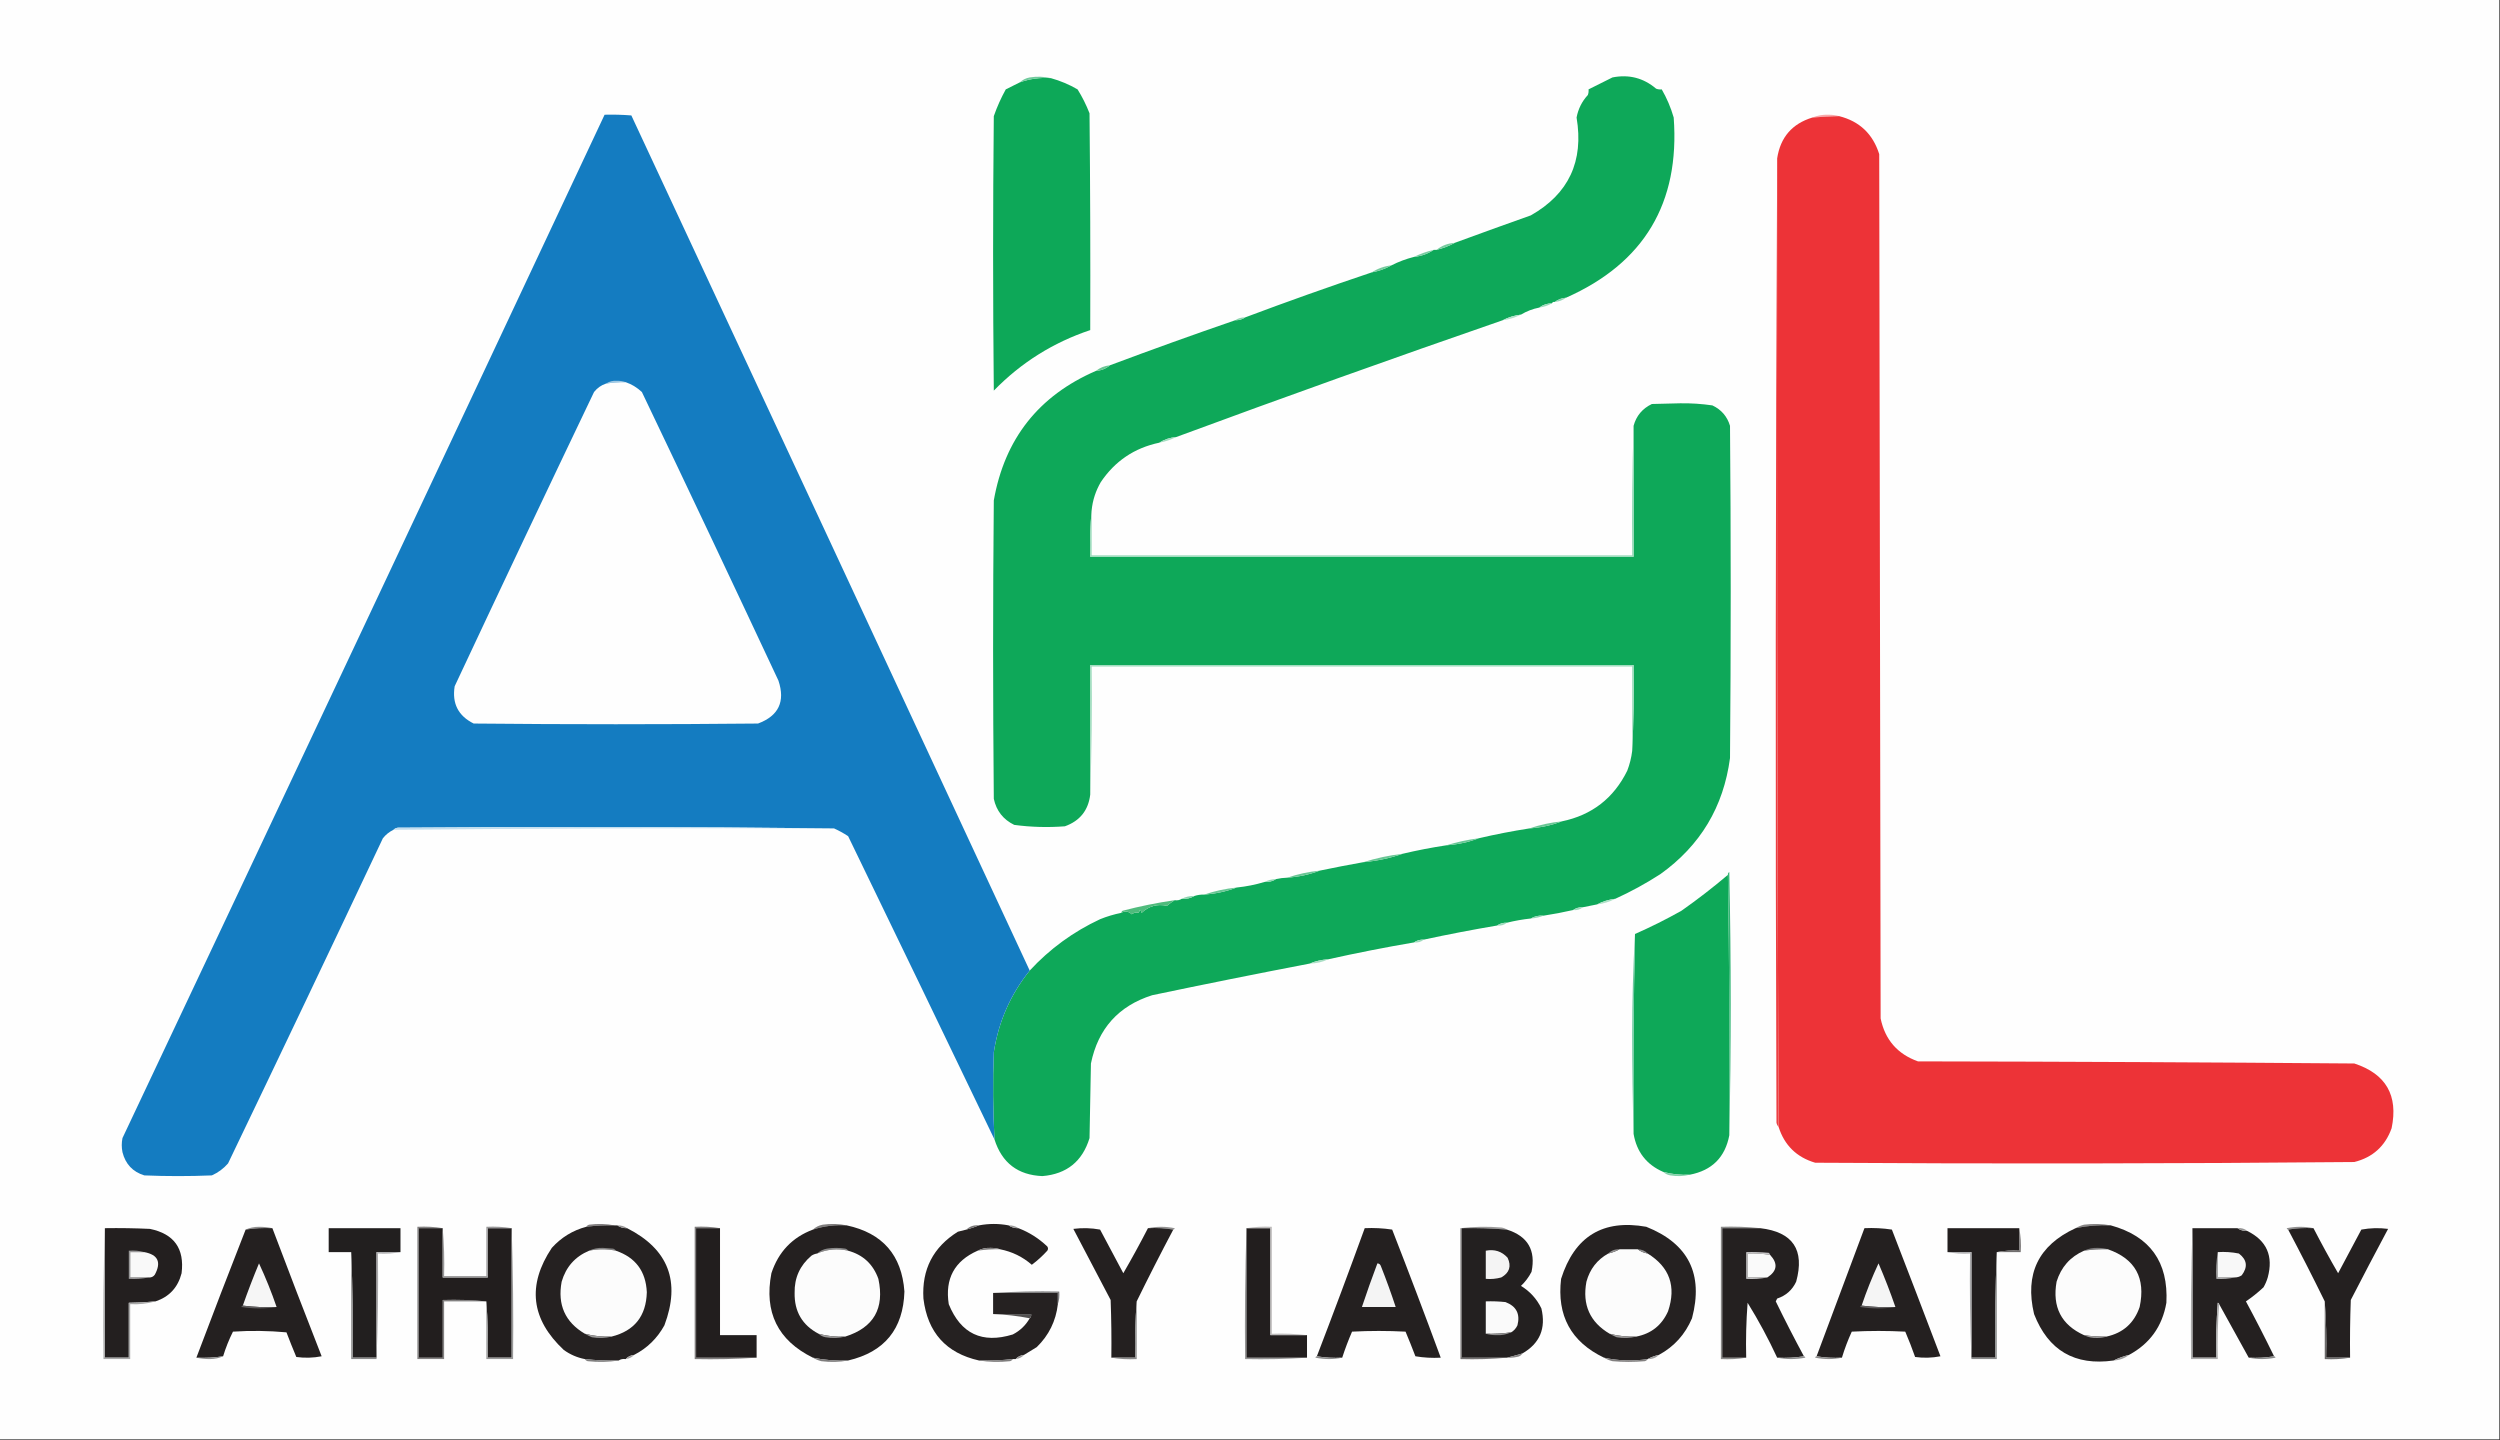 <?xml version="1.0" encoding="UTF-8"?>
<!DOCTYPE svg PUBLIC "-//W3C//DTD SVG 1.1//EN" "http://www.w3.org/Graphics/SVG/1.1/DTD/svg11.dtd">
<svg xmlns="http://www.w3.org/2000/svg" version="1.1" width="1776px" height="1023px" style="shape-rendering:geometricPrecision; text-rendering:geometricPrecision; image-rendering:optimizeQuality; fill-rule:evenodd; clip-rule:evenodd" xmlns:xlink="http://www.w3.org/1999/xlink">
<rect width="100%" height="100%" fill="#333333" stroke="none"/>
<g><path style="opacity:1" fill="#fefefe" d="M -0.5,-0.5 C 591.5,-0.5 1183.5,-0.5 1775.5,-0.5C 1775.5,340.5 1775.5,681.5 1775.5,1022.5C 1183.5,1022.5 591.5,1022.5 -0.5,1022.5C -0.5,681.5 -0.5,340.5 -0.5,-0.5 Z"/></g>
<g><path style="opacity:1" fill="#0da858" d="M 746.5,55.5 C 753.25,57.381 759.584,60.047 765.5,63.5C 768.813,68.792 771.646,74.459 774,80.5C 774.5,131.832 774.667,183.166 774.5,234.5C 748.21,243.283 725.376,257.617 706,277.5C 705.333,212.5 705.333,147.5 706,82.5C 708.331,75.847 711.164,69.514 714.5,63.5C 717.778,61.93 721.111,60.263 724.5,58.5C 731.597,55.978 738.931,54.978 746.5,55.5 Z"/></g>
<g><path style="opacity:1" fill="#0ea859" d="M 1112.5,211.5 C 1109.46,211.733 1106.79,212.733 1104.5,214.5C 1103.51,214.328 1102.84,214.662 1102.5,215.5C 1099.08,215.528 1096.08,216.528 1093.5,218.5C 1088.85,219.41 1084.52,221.076 1080.5,223.5C 1075.84,224.057 1071.5,225.39 1067.5,227.5C 989.696,254.43 912.363,282.097 835.5,310.5C 831.085,310.861 827.085,312.194 823.5,314.5C 805.869,318.23 792.035,327.564 782,342.5C 778.377,348.734 776.21,355.4 775.5,362.5C 774.505,373.321 774.172,384.321 774.5,395.5C 903.167,395.5 1031.83,395.5 1160.5,395.5C 1160.5,364.5 1160.5,333.5 1160.5,302.5C 1162.43,295.395 1166.77,290.228 1173.5,287C 1180.17,286.833 1186.83,286.667 1193.5,286.5C 1201.24,286.384 1208.91,286.884 1216.5,288C 1222.82,290.986 1226.99,295.819 1229,302.5C 1229.67,381.167 1229.67,459.833 1229,538.5C 1224.4,573.221 1207.9,600.721 1179.5,621C 1169.22,627.638 1158.55,633.471 1147.5,638.5C 1142.84,639.057 1138.5,640.39 1134.5,642.5C 1131.17,643.167 1127.83,643.833 1124.5,644.5C 1121.85,644.41 1119.51,645.076 1117.5,646.5C 1110.56,648.089 1103.56,649.422 1096.5,650.5C 1093.17,650.215 1090.17,650.882 1087.5,652.5C 1081.76,653.114 1076.09,654.114 1070.5,655.5C 1067.85,655.41 1065.51,656.076 1063.5,657.5C 1046.13,660.441 1028.79,663.775 1011.5,667.5C 1008.85,667.41 1006.51,668.076 1004.5,669.5C 984.11,672.978 963.777,676.978 943.5,681.5C 938.876,681.763 934.542,682.763 930.5,684.5C 893.122,691.677 855.789,699.177 818.5,707C 794.567,714.604 780.067,730.771 775,755.5C 774.667,773.167 774.333,790.833 774,808.5C 768.937,825.062 757.771,834.062 740.5,835.5C 723.114,834.785 711.781,826.118 706.5,809.5C 705.368,788.864 705.201,768.197 706,747.5C 709.37,725.773 717.87,706.439 731.5,689.5C 745.765,674.072 762.431,661.906 781.5,653C 786.388,651.029 791.388,649.529 796.5,648.5C 799.212,647.01 801.712,647.344 804,649.5C 805.705,648.237 807.372,647.903 809,648.5C 809.667,645.833 810.333,645.833 811,648.5C 816.131,643.674 822.131,642.008 829,643.5C 830.793,641.975 832.626,640.642 834.5,639.5C 836.415,639.784 838.081,639.451 839.5,638.5C 842.829,638.785 845.829,638.118 848.5,636.5C 850.764,635.781 853.097,635.448 855.5,635.5C 863.549,634.959 871.215,633.293 878.5,630.5C 885.324,629.802 891.991,628.468 898.5,626.5C 901.495,626.706 904.162,626.04 906.5,624.5C 909.127,623.908 911.794,623.575 914.5,623.5C 922.549,622.959 930.215,621.293 937.5,618.5C 947.8,616.342 958.133,614.342 968.5,612.5C 978.213,611.626 987.546,609.626 996.5,606.5C 1006.74,604.077 1017.07,602.077 1027.5,600.5C 1035.53,599.962 1043.2,598.296 1050.5,595.5C 1062.4,592.721 1074.4,590.388 1086.5,588.5C 1094.55,587.959 1102.22,586.293 1109.5,583.5C 1130.88,579.064 1146.38,567.064 1156,547.5C 1157.74,542.965 1158.91,538.298 1159.5,533.5C 1160.5,513.34 1160.83,493.007 1160.5,472.5C 1031.83,472.5 903.167,472.5 774.5,472.5C 774.5,503.167 774.5,533.833 774.5,564.5C 773.154,575.679 767.154,583.179 756.5,587C 744.429,587.937 732.429,587.604 720.5,586C 712.682,582.181 707.848,576.014 706,567.5C 705.333,496.833 705.333,426.167 706,355.5C 713.68,311.793 737.846,281.126 778.5,263.5C 782.327,263.248 785.66,261.915 788.5,259.5C 817.94,248.462 847.606,237.796 877.5,227.5C 880.152,227.59 882.485,226.924 884.5,225.5C 914.189,214.339 944.189,203.673 974.5,193.5C 979.517,192.607 984.183,190.94 988.5,188.5C 993.536,185.929 998.87,183.929 1004.5,182.5C 1009.67,182.001 1014.34,180.334 1018.5,177.5C 1019.17,177.5 1019.83,177.5 1020.5,177.5C 1025.14,176.401 1029.48,174.734 1033.5,172.5C 1051.4,165.921 1069.4,159.421 1087.5,153C 1114.4,137.754 1125.23,114.587 1120,83.5C 1121.15,77.371 1123.82,72.038 1128,67.5C 1128.49,66.207 1128.66,64.873 1128.5,63.5C 1134.13,60.684 1139.8,57.85 1145.5,55C 1157.2,52.697 1167.53,55.364 1176.5,63C 1177.79,63.49 1179.13,63.657 1180.5,63.5C 1184.11,69.737 1186.95,76.403 1189,83.5C 1193.46,144.266 1167.96,186.932 1112.5,211.5 Z"/></g>
<g><path style="opacity:1" fill="#6fca9c" d="M 746.5,55.5 C 738.931,54.978 731.597,55.978 724.5,58.5C 726.385,56.688 728.719,55.522 731.5,55C 736.684,54.184 741.684,54.35 746.5,55.5 Z"/></g>
<g><path style="opacity:1" fill="#f8a9aa" d="M 1306.5,82.5 C 1300.15,82.653 1293.82,82.986 1287.5,83.5C 1291.05,82.016 1294.89,81.349 1299,81.5C 1301.69,81.503 1304.19,81.836 1306.5,82.5 Z"/></g>
<g><path style="opacity:1" fill="#147cc1" d="M 731.5,689.5 C 717.87,706.439 709.37,725.773 706,747.5C 705.201,768.197 705.368,788.864 706.5,809.5C 671.993,737.651 637.326,665.817 602.5,594C 599.253,591.879 595.919,590.046 592.5,588.5C 489.334,587.334 386.001,587.167 282.5,588C 281.263,588.232 280.263,588.732 279.5,589.5C 276.606,590.882 274.106,592.882 272,595.5C 235.59,672.652 198.923,749.652 162,826.5C 158.78,830.19 154.946,833.024 150.5,835C 134.5,835.667 118.5,835.667 102.5,835C 94.297,832.461 89.131,826.961 87,818.5C 86.333,815.167 86.333,811.833 87,808.5C 201.464,566.258 315.631,323.925 429.5,81.5C 435.842,81.334 442.175,81.501 448.5,82C 542.973,284.446 637.307,486.946 731.5,689.5 Z"/></g>
<g><path style="opacity:1" fill="#ed3337" d="M 1306.5,82.5 C 1320.97,86.137 1330.47,95.137 1335,109.5C 1335.33,314.167 1335.67,518.833 1336,723.5C 1339.12,738.623 1347.96,748.789 1362.5,754C 1465.83,754.167 1569.17,754.667 1672.5,755.5C 1695.01,762.863 1703.84,778.197 1699,801.5C 1694.46,814.206 1685.63,822.206 1672.5,825.5C 1544.83,826.667 1417.17,826.833 1289.5,826C 1276.31,822.106 1267.64,813.606 1263.5,800.5C 1262.5,570.967 1262.17,341.634 1262.5,112.5C 1264.78,97.561 1273.11,87.894 1287.5,83.5C 1293.82,82.986 1300.15,82.653 1306.5,82.5 Z"/></g>
<g><path style="opacity:1" fill="#ed3e42" d="M 1262.5,112.5 C 1262.17,341.634 1262.5,570.967 1263.5,800.5C 1262.73,799.737 1262.23,798.737 1262,797.5C 1261.17,569 1261.33,340.666 1262.5,112.5 Z"/></g>
<g><path style="opacity:1" fill="#76cc9f" d="M 1033.5,172.5 C 1029.48,174.734 1025.14,176.401 1020.5,177.5C 1024.21,174.491 1028.54,172.824 1033.5,172.5 Z"/></g>
<g><path style="opacity:1" fill="#78cda1" d="M 1018.5,177.5 C 1014.34,180.334 1009.67,182.001 1004.5,182.5C 1008.9,180.313 1013.56,178.646 1018.5,177.5 Z"/></g>
<g><path style="opacity:1" fill="#74cb9d" d="M 988.5,188.5 C 984.183,190.94 979.517,192.607 974.5,193.5C 978.695,190.746 983.362,189.079 988.5,188.5 Z"/></g>
<g><path style="opacity:1" fill="#91d5b5" d="M 1112.5,211.5 C 1110.21,213.267 1107.54,214.267 1104.5,214.5C 1106.79,212.733 1109.46,211.733 1112.5,211.5 Z"/></g>
<g><path style="opacity:1" fill="#99d9b9" d="M 1102.5,215.5 C 1099.78,217.072 1096.78,218.072 1093.5,218.5C 1096.08,216.528 1099.08,215.528 1102.5,215.5 Z"/></g>
<g><path style="opacity:1" fill="#ade1c7" d="M 1080.5,223.5 C 1076.5,225.61 1072.16,226.943 1067.5,227.5C 1071.5,225.39 1075.84,224.057 1080.5,223.5 Z"/></g>
<g><path style="opacity:1" fill="#8ad4ad" d="M 884.5,225.5 C 882.485,226.924 880.152,227.59 877.5,227.5C 879.515,226.076 881.848,225.41 884.5,225.5 Z"/></g>
<g><path style="opacity:1" fill="#68c693" d="M 788.5,259.5 C 785.66,261.915 782.327,263.248 778.5,263.5C 781.37,261.206 784.703,259.872 788.5,259.5 Z"/></g>
<g><path style="opacity:1" fill="#9fc9e4" d="M 444.5,271.5 C 439.797,271.437 435.13,271.771 430.5,272.5C 432.807,270.953 435.473,270.287 438.5,270.5C 440.696,270.505 442.696,270.838 444.5,271.5 Z"/></g>
<g><path style="opacity:1" fill="#fefefe" d="M 444.5,271.5 C 448.802,272.997 452.635,275.331 456,278.5C 488.606,346.712 520.94,415.046 553,483.5C 557.976,498.38 553.143,508.546 538.5,514C 471.167,514.667 403.833,514.667 336.5,514C 325.525,508.551 321.025,499.718 323,487.5C 355.727,417.712 388.727,348.046 422,278.5C 424.279,275.619 427.112,273.619 430.5,272.5C 435.13,271.771 439.797,271.437 444.5,271.5 Z"/></g>
<g><path style="opacity:1" fill="#a2dcbf" d="M 835.5,310.5 C 831.767,312.411 827.767,313.744 823.5,314.5C 827.085,312.194 831.085,310.861 835.5,310.5 Z"/></g>
<g><path style="opacity:1" fill="#96d9b8" d="M 1160.5,302.5 C 1160.5,333.5 1160.5,364.5 1160.5,395.5C 1031.83,395.5 903.167,395.5 774.5,395.5C 774.172,384.321 774.505,373.321 775.5,362.5C 775.5,373.167 775.5,383.833 775.5,394.5C 903.5,394.5 1031.5,394.5 1159.5,394.5C 1159.17,363.662 1159.5,332.995 1160.5,302.5 Z"/></g>
<g><path style="opacity:1" fill="#99daba" d="M 1159.5,533.5 C 1159.5,513.5 1159.5,493.5 1159.5,473.5C 1031.5,473.5 903.5,473.5 775.5,473.5C 775.831,504.005 775.498,534.338 774.5,564.5C 774.5,533.833 774.5,503.167 774.5,472.5C 903.167,472.5 1031.83,472.5 1160.5,472.5C 1160.83,493.007 1160.5,513.34 1159.5,533.5 Z"/></g>
<g><path style="opacity:1" fill="#68c694" d="M 1109.5,583.5 C 1102.22,586.293 1094.55,587.959 1086.5,588.5C 1093.86,585.96 1101.52,584.294 1109.5,583.5 Z"/></g>
<g><path style="opacity:1" fill="#c2deef" d="M 592.5,588.5 C 488.145,588.175 383.812,588.509 279.5,589.5C 280.263,588.732 281.263,588.232 282.5,588C 386.001,587.167 489.334,587.334 592.5,588.5 Z"/></g>
<g><path style="opacity:1" fill="#68c795" d="M 1050.5,595.5 C 1043.2,598.296 1035.53,599.962 1027.5,600.5C 1034.91,598.195 1042.58,596.528 1050.5,595.5 Z"/></g>
<g><path style="opacity:1" fill="#68c694" d="M 996.5,606.5 C 987.546,609.626 978.213,611.626 968.5,612.5C 977.524,609.627 986.857,607.627 996.5,606.5 Z"/></g>
<g><path style="opacity:1" fill="#68c694" d="M 937.5,618.5 C 930.215,621.293 922.549,622.959 914.5,623.5C 921.855,620.96 929.522,619.294 937.5,618.5 Z"/></g>
<g><path style="opacity:1" fill="#8ed6b1" d="M 906.5,624.5 C 904.162,626.04 901.495,626.706 898.5,626.5C 900.905,625.232 903.572,624.565 906.5,624.5 Z"/></g>
<g><path style="opacity:1" fill="#0ea858" d="M 1227.5,621.5 C 1228.5,682.998 1228.83,744.664 1228.5,806.5C 1225.54,822.131 1216.2,831.464 1200.5,834.5C 1194.01,834.848 1187.68,834.182 1181.5,832.5C 1169.7,827.349 1162.7,818.349 1160.5,805.5C 1160.17,758.095 1160.51,710.761 1161.5,663.5C 1172.69,658.573 1183.69,653.073 1194.5,647C 1205.92,638.966 1216.92,630.466 1227.5,621.5 Z"/></g>
<g><path style="opacity:1" fill="#68c694" d="M 878.5,630.5 C 871.215,633.293 863.549,634.959 855.5,635.5C 862.855,632.96 870.522,631.294 878.5,630.5 Z"/></g>
<g><path style="opacity:1" fill="#88d3ac" d="M 848.5,636.5 C 845.829,638.118 842.829,638.785 839.5,638.5C 842.219,637.087 845.219,636.42 848.5,636.5 Z"/></g>
<g><path style="opacity:1" fill="#ade0c6" d="M 1147.5,638.5 C 1143.49,640.658 1139.16,641.991 1134.5,642.5C 1138.5,640.39 1142.84,639.057 1147.5,638.5 Z"/></g>
<g><path style="opacity:1" fill="#4fbb7c" d="M 834.5,639.5 C 832.626,640.642 830.793,641.975 829,643.5C 822.131,642.008 816.131,643.674 811,648.5C 810.333,645.833 809.667,645.833 809,648.5C 807.372,647.903 805.705,648.237 804,649.5C 801.712,647.344 799.212,647.01 796.5,648.5C 796.611,647.883 796.944,647.383 797.5,647C 809.703,643.793 822.036,641.293 834.5,639.5 Z"/></g>
<g><path style="opacity:1" fill="#37b777" d="M 1228.5,806.5 C 1228.83,744.664 1228.5,682.998 1227.5,621.5C 1227.37,620.624 1227.7,619.957 1228.5,619.5C 1229.83,681.999 1229.83,744.332 1228.5,806.5 Z"/></g>
<g><path style="opacity:1" fill="#9ddbbc" d="M 1124.5,644.5 C 1122.56,646.163 1120.23,646.829 1117.5,646.5C 1119.51,645.076 1121.85,644.41 1124.5,644.5 Z"/></g>
<g><path style="opacity:1" fill="#8ed5b2" d="M 1096.5,650.5 C 1093.73,651.657 1090.73,652.324 1087.5,652.5C 1090.17,650.882 1093.17,650.215 1096.5,650.5 Z"/></g>
<g><path style="opacity:1" fill="#9ddbbc" d="M 1070.5,655.5 C 1068.56,657.163 1066.23,657.829 1063.5,657.5C 1065.51,656.076 1067.85,655.41 1070.5,655.5 Z"/></g>
<g><path style="opacity:1" fill="#9ddbbc" d="M 1011.5,667.5 C 1009.56,669.163 1007.23,669.829 1004.5,669.5C 1006.51,668.076 1008.85,667.41 1011.5,667.5 Z"/></g>
<g><path style="opacity:1" fill="#a7dec3" d="M 943.5,681.5 C 939.521,683.449 935.187,684.449 930.5,684.5C 934.542,682.763 938.876,681.763 943.5,681.5 Z"/></g>
<g><path style="opacity:1" fill="#6dc9a1" d="M 1161.5,663.5 C 1160.51,710.761 1160.17,758.095 1160.5,805.5C 1159.83,782.002 1159.5,758.336 1159.5,734.5C 1159.5,710.49 1160.17,686.824 1161.5,663.5 Z"/></g>
<g><path style="opacity:1" fill="#83d1a9" d="M 1181.5,832.5 C 1187.68,834.182 1194.01,834.848 1200.5,834.5C 1196.02,835.648 1191.35,835.815 1186.5,835C 1184.51,834.626 1182.84,833.793 1181.5,832.5 Z"/></g>
<g><path style="opacity:1" fill="#817e7f" d="M 436.5,870.5 C 429.798,870.336 423.131,870.669 416.5,871.5C 416.918,870.778 417.584,870.278 418.5,870C 424.681,869.181 430.681,869.347 436.5,870.5 Z"/></g>
<g><path style="opacity:1" fill="#7e7c7c" d="M 601.5,870.5 C 593.282,869.99 585.282,870.99 577.5,873.5C 579.385,871.689 581.719,870.522 584.5,870C 590.349,869.182 596.015,869.348 601.5,870.5 Z"/></g>
<g><path style="opacity:1" fill="#868484" d="M 1499.5,870.5 C 1491.05,870.098 1482.71,870.765 1474.5,872.5C 1476.28,871.4 1478.28,870.566 1480.5,870C 1487.01,869.18 1493.35,869.347 1499.5,870.5 Z"/></g>
<g><path style="opacity:1" fill="#252121" d="M 436.5,870.5 C 437.167,870.5 437.833,870.5 438.5,870.5C 440.515,871.924 442.848,872.59 445.5,872.5C 474.863,887.401 483.696,910.401 472,941.5C 466.925,950.743 459.758,957.743 450.5,962.5C 448.033,962.755 446.033,963.755 444.5,965.5C 442.585,965.216 440.919,965.549 439.5,966.5C 431.466,966.698 423.466,966.365 415.5,965.5C 410.052,964.444 405.052,962.278 400.5,959C 377.179,937.166 374.346,913 392,886.5C 398.731,879.056 406.898,874.056 416.5,871.5C 423.131,870.669 429.798,870.336 436.5,870.5 Z"/></g>
<g><path style="opacity:1" fill="#959393" d="M 438.5,870.5 C 441.152,870.41 443.485,871.076 445.5,872.5C 442.848,872.59 440.515,871.924 438.5,870.5 Z"/></g>
<g><path style="opacity:1" fill="#242020" d="M 601.5,870.5 C 626.949,875.946 640.616,891.613 642.5,917.5C 641.688,944.151 628.355,960.485 602.5,966.5C 594.064,966.847 585.731,966.181 577.5,964.5C 552.521,952.207 542.688,932.207 548,904.5C 552.996,889.342 562.829,879.009 577.5,873.5C 585.282,870.99 593.282,869.99 601.5,870.5 Z"/></g>
<g><path style="opacity:1" fill="#252121" d="M 716.5,870.5 C 718.515,871.924 720.848,872.59 723.5,872.5C 731.121,875.405 737.954,879.738 744,885.5C 744.667,886.5 744.667,887.5 744,888.5C 740.621,892.216 736.954,895.549 733,898.5C 726.495,892.831 718.995,889.165 710.5,887.5C 708.527,886.837 706.361,886.504 704,886.5C 700.523,886.328 697.356,886.994 694.5,888.5C 678.017,895.792 671.183,908.458 674,926.5C 682.559,947.529 697.726,954.695 719.5,948C 724.689,945.309 728.689,941.476 731.5,936.5C 732.404,935.791 732.737,934.791 732.5,933.5C 723.5,933.5 714.5,933.5 705.5,933.5C 705.5,928.5 705.5,923.5 705.5,918.5C 720.833,918.5 736.167,918.5 751.5,918.5C 751.5,921.167 751.5,923.833 751.5,926.5C 750.112,938.442 745.112,948.609 736.5,957C 733.444,958.856 730.444,960.689 727.5,962.5C 725.033,962.755 723.033,963.755 721.5,965.5C 720.833,965.5 720.167,965.5 719.5,965.5C 711.534,966.365 703.534,966.698 695.5,966.5C 672.093,961.25 658.926,946.583 656,922.5C 654.767,901.798 662.934,885.965 680.5,875C 682.518,874.495 684.518,873.995 686.5,873.5C 689.659,872.669 692.659,871.669 695.5,870.5C 702.5,869.167 709.5,869.167 716.5,870.5 Z"/></g>
<g><path style="opacity:1" fill="#252121" d="M 1178.5,962.5 C 1175.6,963.129 1172.94,964.129 1170.5,965.5C 1160.08,967.062 1149.75,966.729 1139.5,964.5C 1116.06,953.292 1105.89,934.625 1109,908.5C 1118.53,878.333 1138.7,866 1169.5,871.5C 1199.47,883.44 1210.3,905.107 1202,936.5C 1197.12,947.986 1189.29,956.653 1178.5,962.5 Z"/></g>
<g><path style="opacity:1" fill="#252121" d="M 1499.5,870.5 C 1527.35,878.173 1540.52,896.507 1539,925.5C 1536.09,942.218 1527.26,954.551 1512.5,962.5C 1508.61,963.462 1504.94,964.796 1501.5,966.5C 1473.92,970.405 1455.08,959.405 1445,933.5C 1438.26,904.989 1448.09,884.655 1474.5,872.5C 1482.71,870.765 1491.05,870.098 1499.5,870.5 Z"/></g>
<g><path style="opacity:1" fill="#908f8f" d="M 193.5,872.5 C 187.077,872.209 180.744,872.542 174.5,873.5C 177.258,872.182 180.424,871.515 184,871.5C 187.352,871.502 190.518,871.835 193.5,872.5 Z"/></g>
<g><path style="opacity:1" fill="#777575" d="M 695.5,870.5 C 692.659,871.669 689.659,872.669 686.5,873.5C 688.919,871.138 691.919,870.138 695.5,870.5 Z"/></g>
<g><path style="opacity:1" fill="#999898" d="M 716.5,870.5 C 719.152,870.41 721.485,871.076 723.5,872.5C 720.848,872.59 718.515,871.924 716.5,870.5 Z"/></g>
<g><path style="opacity:1" fill="#939292" d="M 815.5,872.5 C 821.678,871.183 828.012,871.183 834.5,872.5C 834.376,873.107 834.043,873.44 833.5,873.5C 827.69,872.51 821.69,872.177 815.5,872.5 Z"/></g>
<g><path style="opacity:1" fill="#9a9999" d="M 1037.5,872.5 C 1046.99,871.342 1056.66,871.175 1066.5,872C 1068.06,872.21 1069.39,872.71 1070.5,873.5C 1059.86,872.625 1049.19,872.291 1038.5,872.5C 1038.17,872.5 1037.83,872.5 1037.5,872.5 Z"/></g>
<g><path style="opacity:1" fill="#908f8f" d="M 1643.5,872.5 C 1637.31,872.177 1631.31,872.51 1625.5,873.5C 1624.96,873.44 1624.62,873.107 1624.5,872.5C 1630.99,871.183 1637.32,871.183 1643.5,872.5 Z"/></g>
<g><path style="opacity:1" fill="#231f1f" d="M 74.5,872.5 C 85.172,872.333 95.838,872.5 106.5,873C 123.683,876.519 131.183,887.019 129,904.5C 126.413,914.583 120.247,921.25 110.5,924.5C 104.185,925.11 97.851,925.443 91.5,925.5C 91.5,938.5 91.5,951.5 91.5,964.5C 85.833,964.5 80.167,964.5 74.5,964.5C 74.5,933.833 74.5,903.167 74.5,872.5 Z"/></g>
<g><path style="opacity:1" fill="#242020" d="M 193.5,872.5 C 204.962,902.883 216.629,933.216 228.5,963.5C 222.528,964.664 216.528,964.83 210.5,964C 208.073,958.223 205.74,952.39 203.5,946.5C 190.846,945.334 178.18,945.167 165.5,946C 162.675,951.641 160.342,957.474 158.5,963.5C 152.256,964.458 145.923,964.791 139.5,964.5C 150.97,934.088 162.637,903.755 174.5,873.5C 180.744,872.542 187.077,872.209 193.5,872.5 Z"/></g>
<g><path style="opacity:1" fill="#221f1f" d="M 284.5,889.5 C 278.833,889.5 273.167,889.5 267.5,889.5C 267.5,914.5 267.5,939.5 267.5,964.5C 261.833,964.5 256.167,964.5 250.5,964.5C 250.831,939.328 250.498,914.328 249.5,889.5C 244.167,889.5 238.833,889.5 233.5,889.5C 233.5,883.833 233.5,878.167 233.5,872.5C 250.5,872.5 267.5,872.5 284.5,872.5C 284.5,878.167 284.5,883.833 284.5,889.5 Z"/></g>
<g><path style="opacity:1" fill="#838181" d="M 314.5,872.5 C 308.833,872.5 303.167,872.5 297.5,872.5C 297.5,903.167 297.5,933.833 297.5,964.5C 303.167,964.5 308.833,964.5 314.5,964.5C 314.5,950.833 314.5,937.167 314.5,923.5C 325.014,923.172 335.347,923.506 345.5,924.5C 335.5,924.5 325.5,924.5 315.5,924.5C 315.5,938.167 315.5,951.833 315.5,965.5C 309.167,965.5 302.833,965.5 296.5,965.5C 296.5,934.167 296.5,902.833 296.5,871.5C 302.69,871.177 308.69,871.51 314.5,872.5 Z"/></g>
<g><path style="opacity:1" fill="#221e1e" d="M 314.5,872.5 C 314.5,884.167 314.5,895.833 314.5,907.5C 325.167,907.5 335.833,907.5 346.5,907.5C 346.5,895.833 346.5,884.167 346.5,872.5C 352.167,872.5 357.833,872.5 363.5,872.5C 363.5,903.167 363.5,933.833 363.5,964.5C 357.833,964.5 352.167,964.5 346.5,964.5C 346.829,950.99 346.496,937.656 345.5,924.5C 335.347,923.506 325.014,923.172 314.5,923.5C 314.5,937.167 314.5,950.833 314.5,964.5C 308.833,964.5 303.167,964.5 297.5,964.5C 297.5,933.833 297.5,903.167 297.5,872.5C 303.167,872.5 308.833,872.5 314.5,872.5 Z"/></g>
<g><path style="opacity:1" fill="#7f7d7d" d="M 511.5,872.5 C 505.833,872.5 500.167,872.5 494.5,872.5C 494.5,903.167 494.5,933.833 494.5,964.5C 508.833,964.5 523.167,964.5 537.5,964.5C 523.01,965.496 508.343,965.829 493.5,965.5C 493.5,934.167 493.5,902.833 493.5,871.5C 499.69,871.177 505.69,871.51 511.5,872.5 Z"/></g>
<g><path style="opacity:1" fill="#221e1e" d="M 511.5,872.5 C 511.5,897.833 511.5,923.167 511.5,948.5C 520.167,948.5 528.833,948.5 537.5,948.5C 537.5,953.833 537.5,959.167 537.5,964.5C 523.167,964.5 508.833,964.5 494.5,964.5C 494.5,933.833 494.5,903.167 494.5,872.5C 500.167,872.5 505.833,872.5 511.5,872.5 Z"/></g>
<g><path style="opacity:1" fill="#242020" d="M 815.5,872.5 C 821.69,872.177 827.69,872.51 833.5,873.5C 824.565,890.371 815.898,907.371 807.5,924.5C 806.504,937.656 806.171,950.99 806.5,964.5C 800.833,964.5 795.167,964.5 789.5,964.5C 789.667,950.829 789.5,937.163 789,923.5C 780.167,906.667 771.333,889.833 762.5,873C 768.859,872.169 775.193,872.336 781.5,873.5C 787,883.833 792.5,894.167 798,904.5C 804.116,893.932 809.949,883.265 815.5,872.5 Z"/></g>
<g><path style="opacity:1" fill="#949494" d="M 885.5,872.5 C 885.5,903.167 885.5,933.833 885.5,964.5C 899.833,964.5 914.167,964.5 928.5,964.5C 914.01,965.496 899.343,965.829 884.5,965.5C 884.169,934.329 884.502,903.329 885.5,872.5 Z"/></g>
<g><path style="opacity:1" fill="#221e1e" d="M 885.5,872.5 C 891.167,872.5 896.833,872.5 902.5,872.5C 902.5,897.833 902.5,923.167 902.5,948.5C 911.167,948.5 919.833,948.5 928.5,948.5C 928.5,953.833 928.5,959.167 928.5,964.5C 914.167,964.5 899.833,964.5 885.5,964.5C 885.5,933.833 885.5,903.167 885.5,872.5 Z"/></g>
<g><path style="opacity:1" fill="#bdbbbb" d="M 885.5,872.5 C 891.31,871.51 897.31,871.177 903.5,871.5C 903.5,896.833 903.5,922.167 903.5,947.5C 912.017,947.174 920.35,947.507 928.5,948.5C 919.833,948.5 911.167,948.5 902.5,948.5C 902.5,923.167 902.5,897.833 902.5,872.5C 896.833,872.5 891.167,872.5 885.5,872.5 Z"/></g>
<g><path style="opacity:1" fill="#242020" d="M 953.5,964.5 C 947.31,964.823 941.31,964.49 935.5,963.5C 947.118,933.266 958.451,902.932 969.5,872.5C 976.09,872.189 982.59,872.522 989,873.5C 1000.8,903.752 1012.3,934.085 1023.5,964.5C 1017.46,964.829 1011.46,964.496 1005.5,963.5C 1003.26,957.61 1000.93,951.777 998.5,946C 985.833,945.333 973.167,945.333 960.5,946C 957.867,952.069 955.533,958.235 953.5,964.5 Z"/></g>
<g><path style="opacity:1" fill="#747272" d="M 1037.5,872.5 C 1037.83,872.5 1038.17,872.5 1038.5,872.5C 1038.5,903.167 1038.5,933.833 1038.5,964.5C 1049.17,964.5 1059.83,964.5 1070.5,964.5C 1059.68,965.495 1048.68,965.828 1037.5,965.5C 1037.5,934.5 1037.5,903.5 1037.5,872.5 Z"/></g>
<g><path style="opacity:1" fill="#232020" d="M 1038.5,872.5 C 1049.19,872.291 1059.86,872.625 1070.5,873.5C 1085.34,878.176 1091.17,888.176 1088,903.5C 1086.05,907.282 1083.55,910.615 1080.5,913.5C 1086.94,917.435 1091.77,922.768 1095,929.5C 1098.38,943.713 1093.88,954.38 1081.5,961.5C 1077.75,962.614 1074.08,963.614 1070.5,964.5C 1059.83,964.5 1049.17,964.5 1038.5,964.5C 1038.5,933.833 1038.5,903.167 1038.5,872.5 Z"/></g>
<g><path style="opacity:1" fill="#8b8b8a" d="M 1250.5,872.5 C 1241.5,872.5 1232.5,872.5 1223.5,872.5C 1223.5,903.167 1223.5,933.833 1223.5,964.5C 1229.17,964.5 1234.83,964.5 1240.5,964.5C 1234.69,965.49 1228.69,965.823 1222.5,965.5C 1222.5,934.167 1222.5,902.833 1222.5,871.5C 1232.01,871.173 1241.35,871.506 1250.5,872.5 Z"/></g>
<g><path style="opacity:1" fill="#242020" d="M 1250.5,872.5 C 1273.7,875.226 1282.2,887.892 1276,910.5C 1273.24,916.426 1268.74,920.426 1262.5,922.5C 1262.17,923.167 1261.83,923.833 1261.5,924.5C 1267.92,937.673 1274.59,950.673 1281.5,963.5C 1275.36,964.49 1269.02,964.823 1262.5,964.5C 1256.27,951.041 1249.27,938.041 1241.5,925.5C 1240.5,938.483 1240.17,951.483 1240.5,964.5C 1234.83,964.5 1229.17,964.5 1223.5,964.5C 1223.5,933.833 1223.5,903.167 1223.5,872.5C 1232.5,872.5 1241.5,872.5 1250.5,872.5 Z"/></g>
<g><path style="opacity:1" fill="#242020" d="M 1308.5,964.5 C 1302.31,964.823 1296.31,964.49 1290.5,963.5C 1301.83,933.167 1313.17,902.833 1324.5,872.5C 1331.09,872.189 1337.59,872.522 1344,873.5C 1355.6,903.461 1367.1,933.461 1378.5,963.5C 1372.53,964.664 1366.53,964.83 1360.5,964C 1358.36,957.921 1356.03,951.921 1353.5,946C 1340.83,945.333 1328.17,945.333 1315.5,946C 1312.74,952.018 1310.41,958.185 1308.5,964.5 Z"/></g>
<g><path style="opacity:1" fill="#221e1e" d="M 1434.5,872.5 C 1434.5,877.833 1434.5,883.167 1434.5,888.5C 1428.97,888.179 1423.64,888.512 1418.5,889.5C 1417.5,914.328 1417.17,939.328 1417.5,964.5C 1411.83,964.5 1406.17,964.5 1400.5,964.5C 1400.5,939.5 1400.5,914.5 1400.5,889.5C 1394.83,889.5 1389.17,889.5 1383.5,889.5C 1383.5,883.833 1383.5,878.167 1383.5,872.5C 1400.5,872.5 1417.5,872.5 1434.5,872.5 Z"/></g>
<g><path style="opacity:1" fill="#242020" d="M 1557.5,872.5 C 1568.17,872.5 1578.83,872.5 1589.5,872.5C 1591.51,873.924 1593.85,874.59 1596.5,874.5C 1610.29,881.326 1615.12,892.326 1611,907.5C 1610.28,909.949 1609.28,912.283 1608,914.5C 1604.03,918.216 1599.86,921.549 1595.5,924.5C 1602.43,937.36 1609.1,950.36 1615.5,963.5C 1609.69,964.49 1603.69,964.823 1597.5,964.5C 1590.5,951.833 1583.5,939.167 1576.5,926.5C 1576.44,925.957 1576.11,925.624 1575.5,925.5C 1574.5,938.483 1574.17,951.483 1574.5,964.5C 1568.83,964.5 1563.17,964.5 1557.5,964.5C 1557.5,933.833 1557.5,903.167 1557.5,872.5 Z"/></g>
<g><path style="opacity:1" fill="#242020" d="M 1643.5,872.5 C 1649.05,883.265 1654.88,893.932 1661,904.5C 1666.5,894.167 1672,883.833 1677.5,873.5C 1683.81,872.336 1690.14,872.169 1696.5,873C 1687.54,889.754 1678.71,906.588 1670,923.5C 1669.5,937.163 1669.33,950.829 1669.5,964.5C 1663.83,964.5 1658.17,964.5 1652.5,964.5C 1652.83,950.99 1652.5,937.656 1651.5,924.5C 1643.1,907.371 1634.44,890.371 1625.5,873.5C 1631.31,872.51 1637.31,872.177 1643.5,872.5 Z"/></g>
<g><path style="opacity:1" fill="#949393" d="M 1589.5,872.5 C 1592.23,872.171 1594.56,872.837 1596.5,874.5C 1593.85,874.59 1591.51,873.924 1589.5,872.5 Z"/></g>
<g><path style="opacity:1" fill="#828181" d="M 437.5,888.5 C 431.172,887.232 424.839,887.232 418.5,888.5C 421.526,886.981 424.859,886.315 428.5,886.5C 430.833,886.667 433.167,886.833 435.5,887C 436.416,887.278 437.082,887.778 437.5,888.5 Z"/></g>
<g><path style="opacity:1" fill="#8a8989" d="M 602.5,888.5 C 594.939,886.79 587.605,887.456 580.5,890.5C 582.385,888.689 584.719,887.522 587.5,887C 591.833,886.333 596.167,886.333 600.5,887C 601.416,887.278 602.082,887.778 602.5,888.5 Z"/></g>
<g><path style="opacity:1" fill="#7e7c7c" d="M 710.5,887.5 C 705.13,887.392 699.797,887.725 694.5,888.5C 697.356,886.994 700.523,886.328 704,886.5C 706.361,886.504 708.527,886.837 710.5,887.5 Z"/></g>
<g><path style="opacity:1" fill="#7b797a" d="M 1497.5,887.5 C 1491.8,887.375 1486.13,887.708 1480.5,888.5C 1483.53,886.981 1486.86,886.315 1490.5,886.5C 1493.03,886.503 1495.36,886.837 1497.5,887.5 Z"/></g>
<g><path style="opacity:1" fill="#fcfcfc" d="M 437.5,888.5 C 451.48,893.263 458.813,903.096 459.5,918C 459.06,934.925 450.726,945.425 434.5,949.5C 428.044,949.768 421.711,949.101 415.5,947.5C 401.447,939.231 395.947,926.898 399,910.5C 402.053,900.029 408.553,892.696 418.5,888.5C 424.839,887.232 431.172,887.232 437.5,888.5 Z"/></g>
<g><path style="opacity:1" fill="#fcfcfc" d="M 602.5,888.5 C 613.105,891.399 620.272,898.066 624,908.5C 628.514,929.493 620.68,943.16 600.5,949.5C 594.013,949.848 587.68,949.182 581.5,947.5C 569.936,941.383 564.27,931.716 564.5,918.5C 564.281,907.769 568.281,898.936 576.5,892C 577.745,891.209 579.078,890.709 580.5,890.5C 587.605,887.456 594.939,886.79 602.5,888.5 Z"/></g>
<g><path style="opacity:1" fill="#fcfcfc" d="M 1150.5,887.5 C 1154.83,887.5 1159.17,887.5 1163.5,887.5C 1165.51,889.065 1167.84,890.065 1170.5,890.5C 1186.11,900.158 1190.94,913.825 1185,931.5C 1180.59,941.411 1173.09,947.411 1162.5,949.5C 1156.04,949.768 1149.71,949.101 1143.5,947.5C 1129.45,939.231 1123.95,926.898 1127,910.5C 1129.45,901.572 1134.61,894.905 1142.5,890.5C 1145.4,889.871 1148.06,888.871 1150.5,887.5 Z"/></g>
<g><path style="opacity:1" fill="#fcfcfc" d="M 1497.5,887.5 C 1516.9,894.289 1524.4,907.956 1520,928.5C 1516.07,939.93 1508.24,946.93 1496.5,949.5C 1491.13,949.608 1485.8,949.275 1480.5,948.5C 1464.32,941.149 1457.82,928.483 1461,910.5C 1464.2,900.143 1470.7,892.81 1480.5,888.5C 1486.13,887.708 1491.8,887.375 1497.5,887.5 Z"/></g>
<g><path style="opacity:1" fill="#716e6e" d="M 1434.5,872.5 C 1435.49,877.975 1435.82,883.642 1435.5,889.5C 1429.83,889.5 1424.17,889.5 1418.5,889.5C 1423.64,888.512 1428.97,888.179 1434.5,888.5C 1434.5,883.167 1434.5,877.833 1434.5,872.5 Z"/></g>
<g><path style="opacity:1" fill="#f4f4f4" d="M 1055.5,888.5 C 1061.7,887.285 1066.87,888.952 1071,893.5C 1073.83,899.516 1072.33,904.183 1066.5,907.5C 1062.89,908.489 1059.23,908.823 1055.5,908.5C 1055.5,901.833 1055.5,895.167 1055.5,888.5 Z"/></g>
<g><path style="opacity:1" fill="#949393" d="M 1150.5,887.5 C 1148.06,888.871 1145.4,889.871 1142.5,890.5C 1144.62,888.345 1147.28,887.345 1150.5,887.5 Z"/></g>
<g><path style="opacity:1" fill="#939293" d="M 1163.5,887.5 C 1166.35,887.552 1168.68,888.552 1170.5,890.5C 1167.84,890.065 1165.51,889.065 1163.5,887.5 Z"/></g>
<g><path style="opacity:1" fill="#9a999a" d="M 102.5,889.5 C 99.167,889.5 95.833,889.5 92.5,889.5C 92.5,895.5 92.5,901.5 92.5,907.5C 96.833,907.5 101.167,907.5 105.5,907.5C 101.03,908.486 96.363,908.819 91.5,908.5C 91.5,901.833 91.5,895.167 91.5,888.5C 95.371,888.185 99.038,888.518 102.5,889.5 Z"/></g>
<g><path style="opacity:1" fill="#f9f9f9" d="M 102.5,889.5 C 112.251,891.337 114.751,896.671 110,905.5C 108.89,907.037 107.39,907.703 105.5,907.5C 101.167,907.5 96.833,907.5 92.5,907.5C 92.5,901.5 92.5,895.5 92.5,889.5C 95.833,889.5 99.167,889.5 102.5,889.5 Z"/></g>
<g><path style="opacity:1" fill="#898989" d="M 249.5,889.5 C 250.498,914.328 250.831,939.328 250.5,964.5C 256.167,964.5 261.833,964.5 267.5,964.5C 267.5,964.833 267.5,965.167 267.5,965.5C 261.5,965.5 255.5,965.5 249.5,965.5C 249.5,940.167 249.5,914.833 249.5,889.5 Z"/></g>
<g><path style="opacity:1" fill="#aaaaac" d="M 284.5,889.5 C 279.36,890.488 274.026,890.821 268.5,890.5C 268.831,915.672 268.498,940.672 267.5,965.5C 267.5,965.167 267.5,964.833 267.5,964.5C 267.5,939.5 267.5,914.5 267.5,889.5C 273.167,889.5 278.833,889.5 284.5,889.5 Z"/></g>
<g><path style="opacity:1" fill="#c7c6c7" d="M 1257.5,891.5 C 1252.23,890.6 1246.89,890.267 1241.5,890.5C 1241.5,896.167 1241.5,901.833 1241.5,907.5C 1246.17,907.5 1250.83,907.5 1255.5,907.5C 1250.69,908.487 1245.69,908.821 1240.5,908.5C 1240.5,902.167 1240.5,895.833 1240.5,889.5C 1245.84,889.334 1251.18,889.501 1256.5,890C 1257.06,890.383 1257.39,890.883 1257.5,891.5 Z"/></g>
<g><path style="opacity:1" fill="#fafafa" d="M 1257.5,891.5 C 1263.21,897.629 1262.54,902.962 1255.5,907.5C 1250.83,907.5 1246.17,907.5 1241.5,907.5C 1241.5,901.833 1241.5,896.167 1241.5,890.5C 1246.89,890.267 1252.23,890.6 1257.5,891.5 Z"/></g>
<g><path style="opacity:1" fill="#aaaaac" d="M 1383.5,889.5 C 1389.17,889.5 1394.83,889.5 1400.5,889.5C 1400.5,914.5 1400.5,939.5 1400.5,964.5C 1400.5,964.833 1400.5,965.167 1400.5,965.5C 1399.5,940.672 1399.17,915.672 1399.5,890.5C 1393.97,890.821 1388.64,890.488 1383.5,889.5 Z"/></g>
<g><path style="opacity:1" fill="#888989" d="M 1418.5,889.5 C 1418.5,914.833 1418.5,940.167 1418.5,965.5C 1412.5,965.5 1406.5,965.5 1400.5,965.5C 1400.5,965.167 1400.5,964.833 1400.5,964.5C 1406.17,964.5 1411.83,964.5 1417.5,964.5C 1417.17,939.328 1417.5,914.328 1418.5,889.5 Z"/></g>
<g><path style="opacity:1" fill="#afafaf" d="M 1575.5,889.5 C 1575.5,895.5 1575.5,901.5 1575.5,907.5C 1579.5,907.5 1583.5,907.5 1587.5,907.5C 1583.37,908.485 1579.03,908.818 1574.5,908.5C 1574.18,901.978 1574.51,895.645 1575.5,889.5 Z"/></g>
<g><path style="opacity:1" fill="#f8f8f8" d="M 1575.5,889.5 C 1580.54,889.173 1585.54,889.506 1590.5,890.5C 1596.32,894.925 1596.99,900.092 1592.5,906C 1590.98,907.009 1589.31,907.509 1587.5,907.5C 1583.5,907.5 1579.5,907.5 1575.5,907.5C 1575.5,901.5 1575.5,895.5 1575.5,889.5 Z"/></g>
<g><path style="opacity:1" fill="#f6f6f6" d="M 196.5,928.5 C 188.316,928.826 180.316,928.492 172.5,927.5C 176.032,917.406 179.865,907.406 184,897.5C 188.715,907.598 192.881,917.932 196.5,928.5 Z"/></g>
<g><path style="opacity:1" fill="#f4f4f4" d="M 978.5,897.5 C 979.75,897.577 980.583,898.244 981,899.5C 984.806,909.087 988.306,918.754 991.5,928.5C 983.5,928.5 975.5,928.5 967.5,928.5C 970.97,918.091 974.636,907.758 978.5,897.5 Z"/></g>
<g><path style="opacity:1" fill="#f5f5f5" d="M 1346.5,928.5 C 1338.32,928.826 1330.32,928.492 1322.5,927.5C 1325.95,917.266 1329.95,907.266 1334.5,897.5C 1338.9,907.69 1342.9,918.024 1346.5,928.5 Z"/></g>
<g><path style="opacity:1" fill="#999899" d="M 363.5,872.5 C 357.833,872.5 352.167,872.5 346.5,872.5C 346.5,884.167 346.5,895.833 346.5,907.5C 335.833,907.5 325.167,907.5 314.5,907.5C 314.5,895.833 314.5,884.167 314.5,872.5C 315.495,883.654 315.828,894.988 315.5,906.5C 325.5,906.5 335.5,906.5 345.5,906.5C 345.5,894.833 345.5,883.167 345.5,871.5C 351.69,871.177 357.69,871.51 363.5,872.5 Z"/></g>
<g><path style="opacity:1" fill="#7d7d7e" d="M 705.5,918.5 C 720.991,917.504 736.658,917.17 752.5,917.5C 752.81,920.713 752.477,923.713 751.5,926.5C 751.5,923.833 751.5,921.167 751.5,918.5C 736.167,918.5 720.833,918.5 705.5,918.5 Z"/></g>
<g><path style="opacity:1" fill="#989898" d="M 363.5,872.5 C 364.498,903.329 364.831,934.329 364.5,965.5C 358.167,965.5 351.833,965.5 345.5,965.5C 345.5,951.833 345.5,938.167 345.5,924.5C 346.496,937.656 346.829,950.99 346.5,964.5C 352.167,964.5 357.833,964.5 363.5,964.5C 363.5,933.833 363.5,903.167 363.5,872.5 Z"/></g>
<g><path style="opacity:1" fill="#898989" d="M 807.5,924.5 C 807.5,938.167 807.5,951.833 807.5,965.5C 801.31,965.823 795.31,965.49 789.5,964.5C 795.167,964.5 800.833,964.5 806.5,964.5C 806.171,950.99 806.504,937.656 807.5,924.5 Z"/></g>
<g><path style="opacity:1" fill="#fafafa" d="M 1073.5,946.5 C 1067.54,947.307 1061.54,947.64 1055.5,947.5C 1055.5,939.833 1055.5,932.167 1055.5,924.5C 1060.18,924.334 1064.85,924.501 1069.5,925C 1077.22,927.948 1080.06,933.448 1078,941.5C 1076.98,943.687 1075.48,945.354 1073.5,946.5 Z"/></g>
<g><path style="opacity:1" fill="#6c6b6b" d="M 1651.5,924.5 C 1652.5,937.656 1652.83,950.99 1652.5,964.5C 1658.17,964.5 1663.83,964.5 1669.5,964.5C 1663.69,965.49 1657.69,965.823 1651.5,965.5C 1651.5,951.833 1651.5,938.167 1651.5,924.5 Z"/></g>
<g><path style="opacity:1" fill="#a8a8a8" d="M 74.5,872.5 C 74.5,903.167 74.5,933.833 74.5,964.5C 80.167,964.5 85.833,964.5 91.5,964.5C 91.5,951.5 91.5,938.5 91.5,925.5C 97.851,925.443 104.185,925.11 110.5,924.5C 104.75,926.15 98.75,926.816 92.5,926.5C 92.5,939.5 92.5,952.5 92.5,965.5C 86.167,965.5 79.833,965.5 73.5,965.5C 73.168,934.329 73.502,903.329 74.5,872.5 Z"/></g>
<g><path style="opacity:1" fill="#ababab" d="M 1557.5,872.5 C 1557.5,903.167 1557.5,933.833 1557.5,964.5C 1563.17,964.5 1568.83,964.5 1574.5,964.5C 1574.17,951.483 1574.5,938.483 1575.5,925.5C 1576.11,925.624 1576.44,925.957 1576.5,926.5C 1575.5,939.323 1575.17,952.323 1575.5,965.5C 1569.17,965.5 1562.83,965.5 1556.5,965.5C 1556.17,934.329 1556.5,903.329 1557.5,872.5 Z"/></g>
<g><path style="opacity:1" fill="#615f60" d="M 172.5,927.5 C 180.316,928.492 188.316,928.826 196.5,928.5C 188.324,929.821 179.991,929.821 171.5,928.5C 171.624,927.893 171.957,927.56 172.5,927.5 Z"/></g>
<g><path style="opacity:1" fill="#605e5f" d="M 1322.5,927.5 C 1330.32,928.492 1338.32,928.826 1346.5,928.5C 1338.32,929.821 1329.99,929.821 1321.5,928.5C 1321.62,927.893 1321.96,927.56 1322.5,927.5 Z"/></g>
<g><path style="opacity:1" fill="#545252" d="M 705.5,933.5 C 714.5,933.5 723.5,933.5 732.5,933.5C 732.737,934.791 732.404,935.791 731.5,936.5C 723.048,934.845 714.381,933.845 705.5,933.5 Z"/></g>
<g><path style="opacity:1" fill="#8f8e8e" d="M 1073.5,946.5 C 1070.3,948.03 1066.8,948.696 1063,948.5C 1060.31,948.497 1057.81,948.164 1055.5,947.5C 1061.54,947.64 1067.54,947.307 1073.5,946.5 Z"/></g>
<g><path style="opacity:1" fill="#9b9a9a" d="M 415.5,947.5 C 421.711,949.101 428.044,949.768 434.5,949.5C 430.019,950.648 425.352,950.815 420.5,950C 418.685,949.243 417.019,948.41 415.5,947.5 Z"/></g>
<g><path style="opacity:1" fill="#9c9a9a" d="M 581.5,947.5 C 587.68,949.182 594.013,949.848 600.5,949.5C 596.019,950.648 591.352,950.815 586.5,950C 584.509,949.626 582.842,948.793 581.5,947.5 Z"/></g>
<g><path style="opacity:1" fill="#9d9b9b" d="M 1143.5,947.5 C 1149.71,949.101 1156.04,949.768 1162.5,949.5C 1158.02,950.648 1153.35,950.815 1148.5,950C 1146.69,949.243 1145.02,948.41 1143.5,947.5 Z"/></g>
<g><path style="opacity:1" fill="#9e9c9c" d="M 1480.5,948.5 C 1485.8,949.275 1491.13,949.608 1496.5,949.5C 1494.53,950.163 1492.36,950.496 1490,950.5C 1486.52,950.672 1483.36,950.006 1480.5,948.5 Z"/></g>
<g><path style="opacity:1" fill="#868484" d="M 1081.5,961.5 C 1080.65,962.966 1079.32,963.8 1077.5,964C 1075.19,964.497 1072.86,964.663 1070.5,964.5C 1074.08,963.614 1077.75,962.614 1081.5,961.5 Z"/></g>
<g><path style="opacity:1" fill="#999898" d="M 727.5,962.5 C 725.967,964.245 723.967,965.245 721.5,965.5C 723.033,963.755 725.033,962.755 727.5,962.5 Z"/></g>
<g><path style="opacity:1" fill="#8c8c8c" d="M 158.5,963.5 C 155.742,964.818 152.576,965.485 149,965.5C 145.648,965.498 142.482,965.165 139.5,964.5C 145.923,964.791 152.256,964.458 158.5,963.5 Z"/></g>
<g><path style="opacity:1" fill="#a2a0a0" d="M 450.5,962.5 C 448.967,964.245 446.967,965.245 444.5,965.5C 446.033,963.755 448.033,962.755 450.5,962.5 Z"/></g>
<g><path style="opacity:1" fill="#8b8b8b" d="M 935.5,963.5 C 941.31,964.49 947.31,964.823 953.5,964.5C 947.322,965.817 940.988,965.817 934.5,964.5C 934.624,963.893 934.957,963.56 935.5,963.5 Z"/></g>
<g><path style="opacity:1" fill="#9e9d9d" d="M 1178.5,962.5 C 1176.38,964.655 1173.72,965.655 1170.5,965.5C 1172.94,964.129 1175.6,963.129 1178.5,962.5 Z"/></g>
<g><path style="opacity:1" fill="#8b8b8b" d="M 1281.5,963.5 C 1282.04,963.56 1282.38,963.893 1282.5,964.5C 1275.68,965.818 1269.01,965.818 1262.5,964.5C 1269.02,964.823 1275.36,964.49 1281.5,963.5 Z"/></g>
<g><path style="opacity:1" fill="#8b8b8b" d="M 1290.5,963.5 C 1296.31,964.49 1302.31,964.823 1308.5,964.5C 1302.32,965.817 1295.99,965.817 1289.5,964.5C 1289.62,963.893 1289.96,963.56 1290.5,963.5 Z"/></g>
<g><path style="opacity:1" fill="#9a9999" d="M 1512.5,962.5 C 1509.37,964.99 1505.71,966.323 1501.5,966.5C 1504.94,964.796 1508.61,963.462 1512.5,962.5 Z"/></g>
<g><path style="opacity:1" fill="#888989" d="M 1615.5,963.5 C 1616.04,963.56 1616.38,963.893 1616.5,964.5C 1610.01,965.817 1603.68,965.817 1597.5,964.5C 1603.69,964.823 1609.69,964.49 1615.5,963.5 Z"/></g>
<g><path style="opacity:1" fill="#807f7f" d="M 415.5,965.5 C 423.466,966.365 431.466,966.698 439.5,966.5C 432.345,967.655 425.012,967.822 417.5,967C 416.584,966.722 415.918,966.222 415.5,965.5 Z"/></g>
<g><path style="opacity:1" fill="#7d7c7c" d="M 577.5,964.5 C 585.731,966.181 594.064,966.847 602.5,966.5C 596.347,967.653 590.014,967.82 583.5,967C 581.277,966.434 579.277,965.6 577.5,964.5 Z"/></g>
<g><path style="opacity:1" fill="#7e7c7c" d="M 719.5,965.5 C 719.082,966.222 718.416,966.722 717.5,967C 709.988,967.822 702.655,967.655 695.5,966.5C 703.534,966.698 711.534,966.365 719.5,965.5 Z"/></g>
<g><path style="opacity:1" fill="#817f7f" d="M 1139.5,964.5 C 1149.75,966.729 1160.08,967.062 1170.5,965.5C 1170.08,966.222 1169.42,966.722 1168.5,967C 1160.83,967.667 1153.17,967.667 1145.5,967C 1143.28,966.434 1141.28,965.6 1139.5,964.5 Z"/></g>
</svg>
